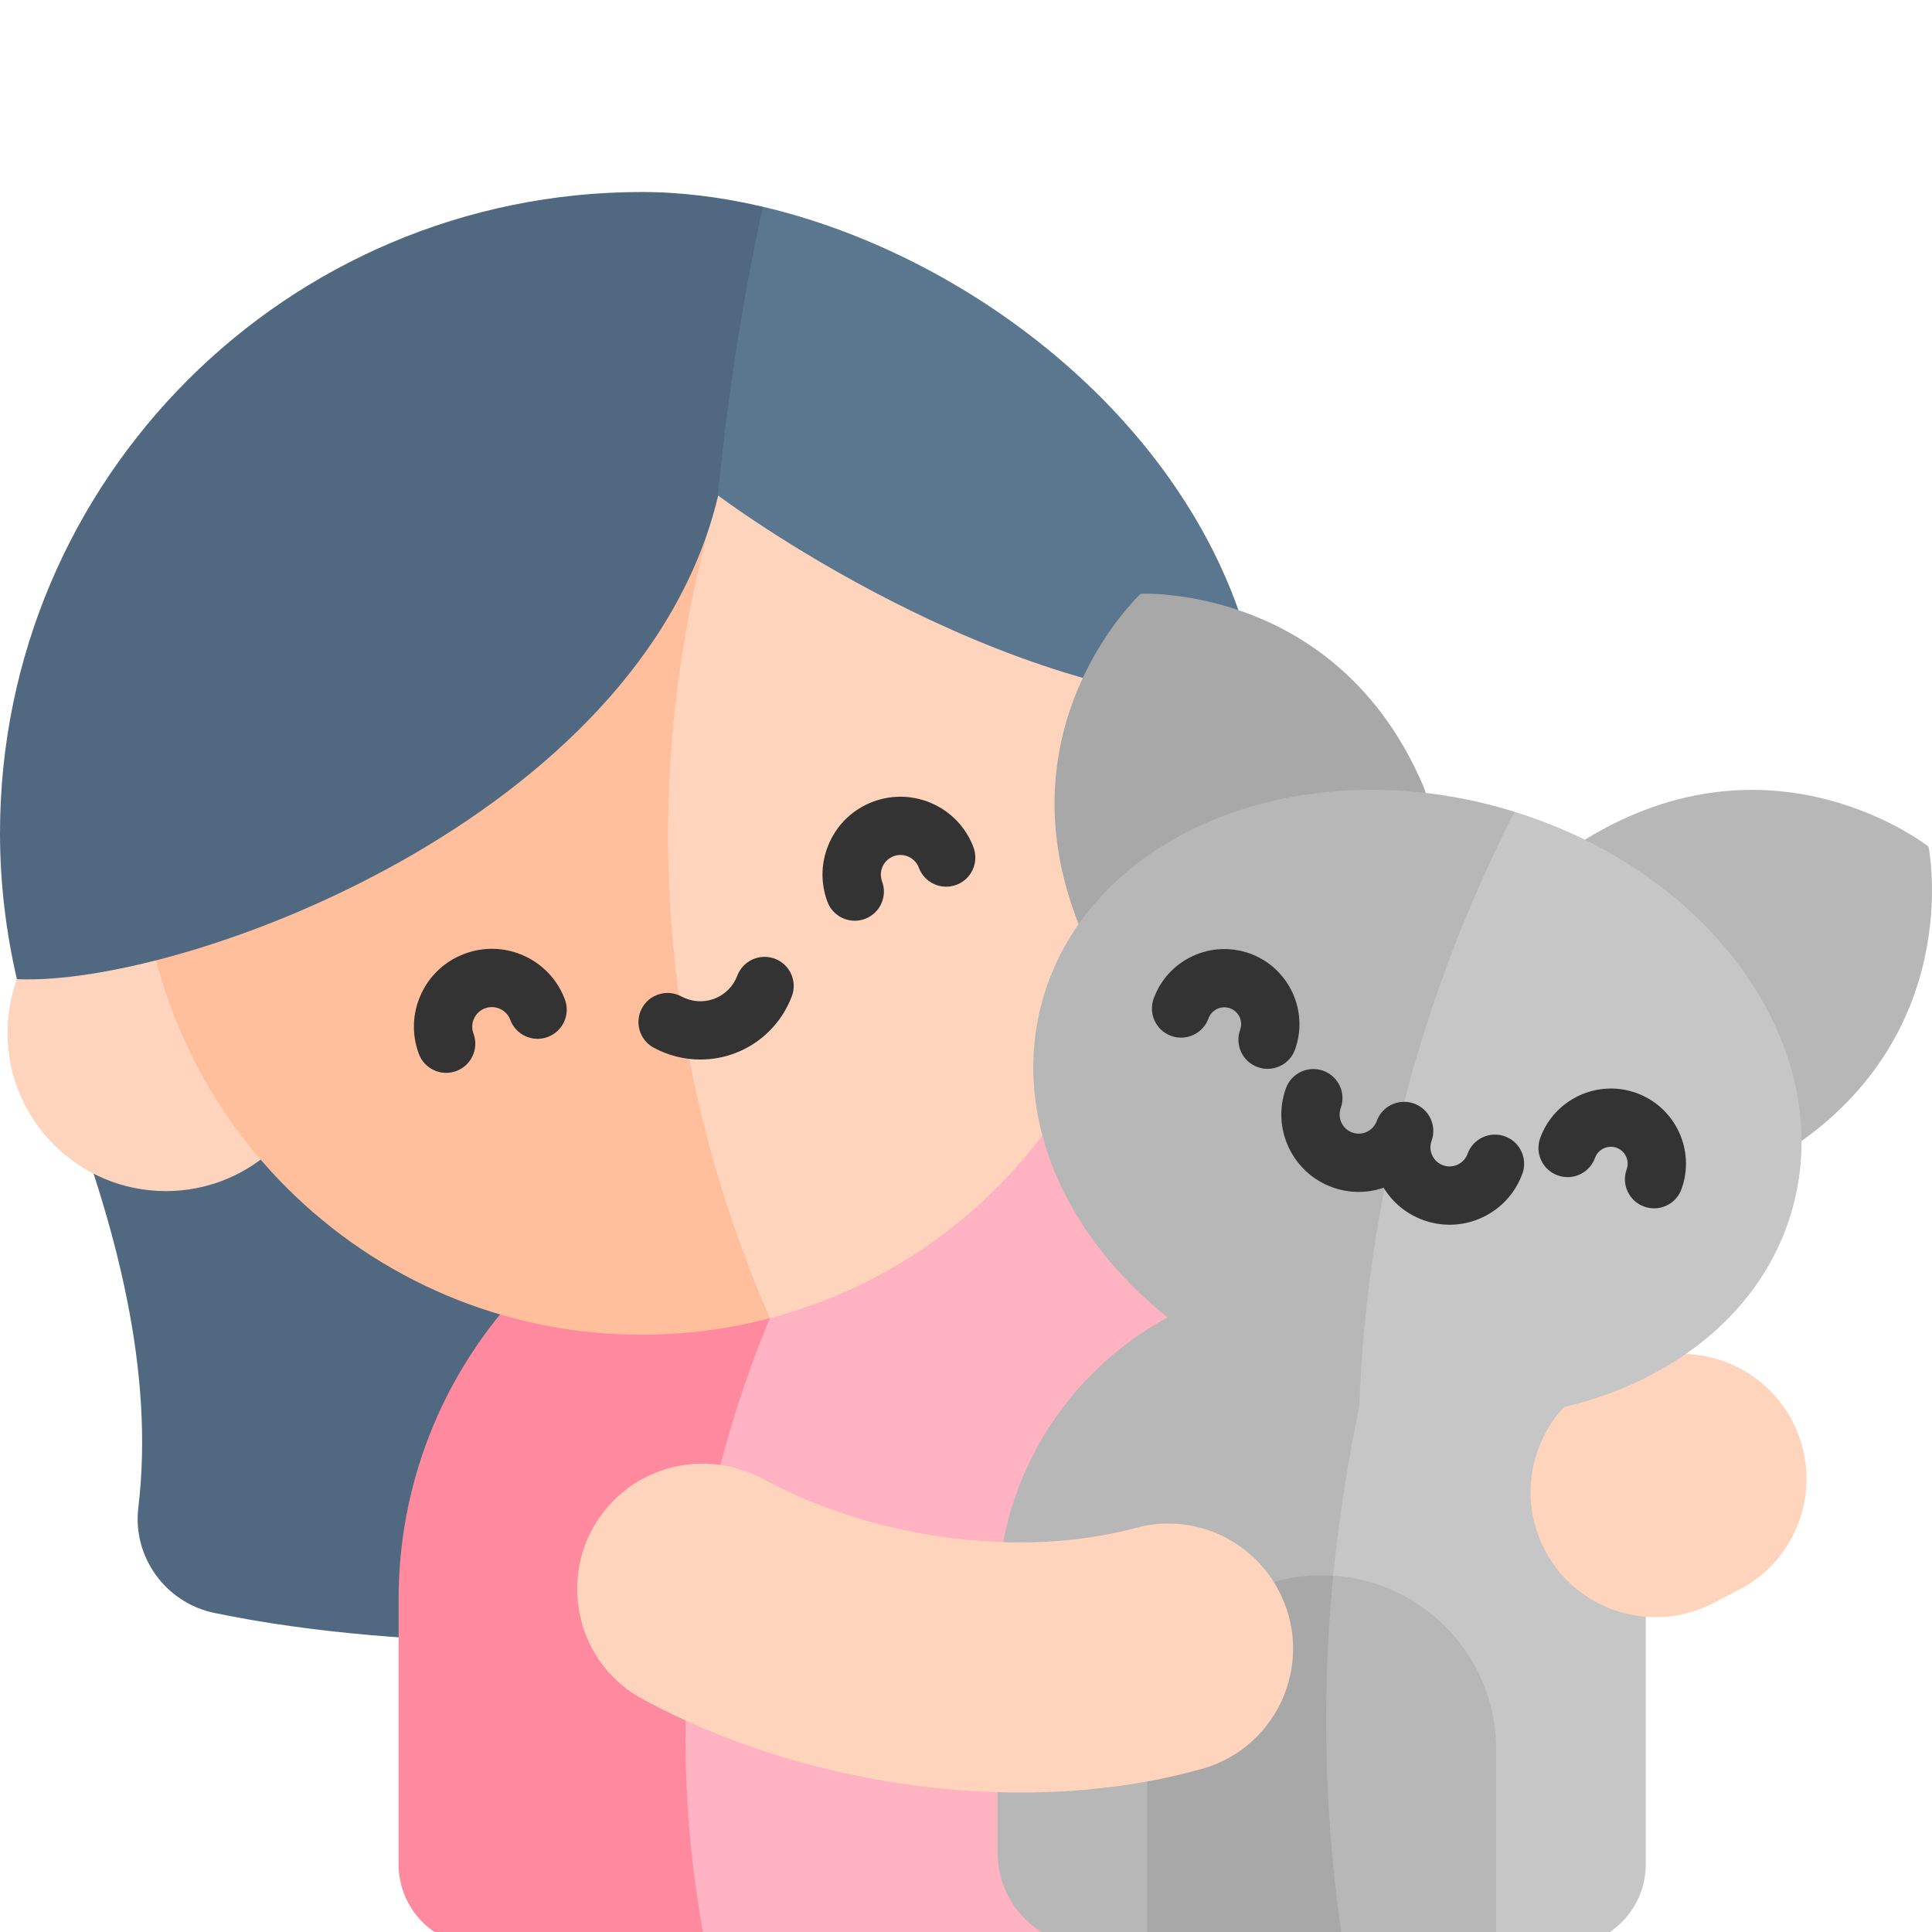<svg width="76" height="76" viewBox="0 0 76 76" fill="none" xmlns="http://www.w3.org/2000/svg">
<g clip-path="url(#clip0_3731_11293)">
<path d="M2.404 42.625C4.596 48.207 6.082 53.983 5.441 59.305C5.208 61.246 6.514 63.049 8.43 63.448C16.223 65.07 26.27 64.758 31.079 63.797C31.814 62.089 23.142 44.165 17.432 37.014C16.444 35.777 1.861 41.241 2.404 42.625Z" fill="#516980"/>
<path d="M45.196 45.173C50.114 50.32 45.196 68.409 45.196 68.409L42.908 76.554H27.756C26.56 74.132 25.025 70.145 24.971 65.1C24.856 54.193 31.761 46.859 33.437 45.173C33.437 45.173 42.282 42.123 45.196 45.173Z" fill="#FFB3C2"/>
<path d="M27.756 76.554H18.897C17.12 76.554 15.68 75.115 15.68 73.339V62.914C15.68 58.362 17.395 54.21 20.218 51.07C23.573 51.332 26.93 51.593 30.286 51.854C28.979 54.983 27.439 59.702 27.055 65.603C26.784 69.767 27.156 73.474 27.756 76.554Z" fill="#FF899F"/>
<path d="M58.857 76.554H61.522C63.299 76.554 64.74 75.115 64.74 73.339V63.03C64.74 56.91 60.419 51.798 54.659 50.573C53.915 51.782 50.148 58.168 52.187 66.136C53.675 71.95 57.424 75.37 58.857 76.554Z" fill="#C6C6C6"/>
<path d="M58.858 68.826V76.554H52.842C52.071 75.014 50.713 71.756 51.032 67.555C51.212 65.185 51.868 63.28 52.444 61.981C56.026 62.214 58.858 65.188 58.858 68.826Z" fill="#B7B7B7"/>
<path d="M54.66 50.573C54.186 52.2 53.738 53.979 53.355 55.9C52.921 58.071 52.632 60.11 52.444 61.982C51.093 63.167 49.037 65.269 47.419 68.445C45.743 71.736 45.273 74.74 45.127 76.554H42.907C40.884 76.554 39.244 74.914 39.244 72.891V63.03C39.244 57.609 42.634 52.98 47.411 51.142C49.828 50.953 52.244 50.763 54.66 50.573Z" fill="#B7B7B7"/>
<path d="M52.842 76.554H45.127V68.826C45.127 65.038 48.201 61.967 51.993 61.967C52.144 61.967 52.296 61.971 52.444 61.982C52.286 63.591 52.187 65.3 52.17 67.102C52.137 70.6 52.418 73.777 52.842 76.554Z" fill="#A8A8A8"/>
<path d="M6.524 46.855C9.964 46.855 12.753 44.069 12.753 40.632C12.753 37.195 9.964 34.409 6.524 34.409C3.085 34.409 0.296 37.195 0.296 40.632C0.296 44.069 3.085 46.855 6.524 46.855Z" fill="#FFD4BD"/>
<path d="M44.991 32.773C44.991 41.928 38.75 49.628 30.287 51.854C28.529 48.754 26.483 44.239 25.499 38.513C23.487 26.809 27.174 17.382 29.02 13.405C38.466 16.74 44.991 24.553 44.991 32.773Z" fill="#FFD4BD"/>
<path d="M30.286 51.854C28.678 52.277 26.988 52.504 25.245 52.504C14.339 52.504 5.497 43.67 5.497 32.774C5.497 19.921 20.139 10.653 25.245 13.045C27.217 13.969 27.975 16.731 28.251 19.494C27.304 22.658 26.426 26.786 26.297 31.647C26.058 40.604 28.473 47.698 30.286 51.854Z" fill="#FFBF9D"/>
<path d="M49.627 27.721C39.245 27.786 28.252 19.494 28.252 19.494C28.246 19.518 28.24 19.544 28.233 19.568C27.854 18.607 27.106 16.333 27.591 13.461C28.048 10.759 29.358 8.934 30.012 8.133C38.936 10.23 48.272 17.822 49.627 27.721Z" fill="#5B778F"/>
<path d="M68.403 62.543L67.393 63.065C64.978 64.313 62.009 63.37 60.76 60.958C59.51 58.545 60.455 55.578 62.869 54.33L63.88 53.808C66.294 52.56 69.264 53.504 70.513 55.916C71.762 58.328 70.817 61.295 68.403 62.543Z" fill="#FFD4BD"/>
<path d="M44.872 23.357C44.872 23.357 39.174 28.638 42.555 36.653C43.829 39.673 57.289 34.005 56.015 30.985C52.634 22.97 44.872 23.357 44.872 23.357Z" fill="#A8A8A8"/>
<path d="M75.865 33.307C75.865 33.307 77.416 40.916 69.995 45.462C67.199 47.175 59.563 34.735 62.36 33.022C69.781 28.475 75.865 33.307 75.865 33.307Z" fill="#B7B7B7"/>
<path d="M30.011 8.133C29.334 11.248 28.663 15.103 28.233 19.569C25.175 32.19 7.221 38.814 0.665 38.518C0.237 36.675 0 34.747 0 32.773C0 18.845 11.302 7.553 25.245 7.553C26.786 7.553 28.392 7.753 30.011 8.133Z" fill="#516980"/>
<path d="M50.242 62.459C49.136 60.478 46.815 59.493 44.633 60.117C40.05 61.33 34.307 60.509 30.017 58.182C28.088 57.136 25.704 57.464 24.151 59.016C21.823 61.345 22.38 65.268 25.276 66.836C31.886 70.417 40.521 71.492 47.294 69.579C50.346 68.715 51.786 65.227 50.242 62.459Z" fill="#FFD4BD"/>
<path d="M70.516 47.524C68.801 53.726 61.282 57.089 53.467 55.349C52.904 53.127 51.984 48.177 53.67 42.282C55.17 37.037 58.02 33.584 59.581 31.936C67.389 34.356 72.259 41.226 70.516 47.524Z" fill="#C6C6C6"/>
<path d="M59.581 31.936C58.33 34.376 57.116 37.19 56.099 40.369C54.214 46.263 53.607 51.488 53.468 55.349C52.124 55.114 50.92 54.646 49.724 54.128C43.236 51.201 39.43 45.056 41 39.376C42.786 32.921 50.841 29.511 58.991 31.761C59.147 31.804 59.303 31.85 59.456 31.897C59.497 31.91 59.54 31.924 59.581 31.936Z" fill="#B7B7B7"/>
<path d="M20.623 37.602C19.878 37.262 19.045 37.232 18.278 37.518C17.511 37.803 16.901 38.37 16.56 39.115C16.22 39.859 16.19 40.691 16.476 41.457C16.648 41.919 17.086 42.203 17.551 42.203C17.684 42.203 17.819 42.18 17.951 42.131C18.545 41.91 18.846 41.25 18.625 40.657C18.477 40.259 18.68 39.814 19.079 39.665C19.273 39.593 19.482 39.601 19.67 39.686C19.857 39.772 20 39.925 20.072 40.118C20.293 40.712 20.954 41.013 21.547 40.792C22.141 40.571 22.443 39.911 22.222 39.318C21.936 38.552 21.368 37.942 20.623 37.602Z" fill="#333333"/>
<path d="M34.352 31.534C33.584 31.819 32.974 32.386 32.634 33.131C32.293 33.875 32.263 34.707 32.549 35.474C32.721 35.935 33.159 36.219 33.624 36.219C33.757 36.219 33.892 36.196 34.024 36.147C34.618 35.926 34.92 35.266 34.699 34.673C34.55 34.275 34.754 33.83 35.153 33.681C35.551 33.532 35.997 33.736 36.145 34.135C36.367 34.728 37.027 35.029 37.621 34.808C38.214 34.587 38.516 33.927 38.295 33.334C37.705 31.752 35.935 30.944 34.352 31.534Z" fill="#333333"/>
<path d="M30.48 37.713C29.888 37.491 29.226 37.79 29.003 38.382C28.844 38.803 28.512 39.134 28.092 39.29C27.672 39.447 27.204 39.413 26.808 39.199C26.252 38.897 25.555 39.103 25.253 39.659C24.951 40.215 25.158 40.911 25.714 41.213C26.285 41.522 26.917 41.679 27.551 41.679C28.005 41.679 28.459 41.599 28.893 41.438C29.935 41.05 30.757 40.23 31.149 39.189C31.372 38.597 31.073 37.936 30.48 37.713Z" fill="#333333"/>
<path d="M50.585 42.81C50.014 44.388 50.835 46.136 52.415 46.706C52.755 46.829 53.104 46.887 53.447 46.887C53.784 46.887 54.115 46.829 54.428 46.722C54.777 47.291 55.312 47.752 55.987 47.995C56.325 48.117 56.675 48.178 57.024 48.178C57.466 48.178 57.905 48.081 58.316 47.888C59.053 47.543 59.611 46.931 59.887 46.167C60.102 45.572 59.794 44.915 59.198 44.7C58.602 44.485 57.945 44.793 57.73 45.388C57.662 45.577 57.524 45.728 57.342 45.813C57.16 45.899 56.956 45.908 56.767 45.84C56.578 45.772 56.426 45.634 56.341 45.452C56.256 45.271 56.246 45.067 56.315 44.878C56.53 44.282 56.221 43.626 55.626 43.411C55.03 43.196 54.372 43.504 54.157 44.099C54.016 44.489 53.584 44.691 53.194 44.551C52.804 44.41 52.601 43.978 52.742 43.588C52.957 42.993 52.649 42.337 52.053 42.121C51.457 41.906 50.8 42.215 50.585 42.81Z" fill="#333333"/>
<path d="M46.071 40.75C46.667 40.965 47.324 40.657 47.539 40.061C47.663 39.718 48.043 39.541 48.386 39.664C48.73 39.788 48.908 40.167 48.784 40.51C48.569 41.106 48.877 41.762 49.473 41.977C49.602 42.024 49.733 42.046 49.862 42.046C50.332 42.046 50.773 41.756 50.941 41.289C51.495 39.758 50.698 38.062 49.166 37.509C47.633 36.956 45.936 37.752 45.382 39.283C45.167 39.878 45.475 40.535 46.071 40.75Z" fill="#333333"/>
<path d="M61.276 46.237C61.872 46.452 62.529 46.144 62.744 45.548C62.868 45.206 63.248 45.027 63.592 45.151C63.935 45.275 64.113 45.655 63.989 45.998C63.774 46.593 64.082 47.25 64.678 47.465C64.807 47.511 64.938 47.533 65.068 47.533C65.537 47.533 65.978 47.243 66.146 46.776C66.7 45.245 65.903 43.549 64.371 42.996C62.838 42.443 61.141 43.239 60.587 44.77C60.372 45.365 60.68 46.022 61.276 46.237Z" fill="#333333"/>
</g>
<defs>
<clipPath id="clip0_3731_11293">
<rect width="76" height="76" fill="white"/>
</clipPath>
</defs>
</svg>
